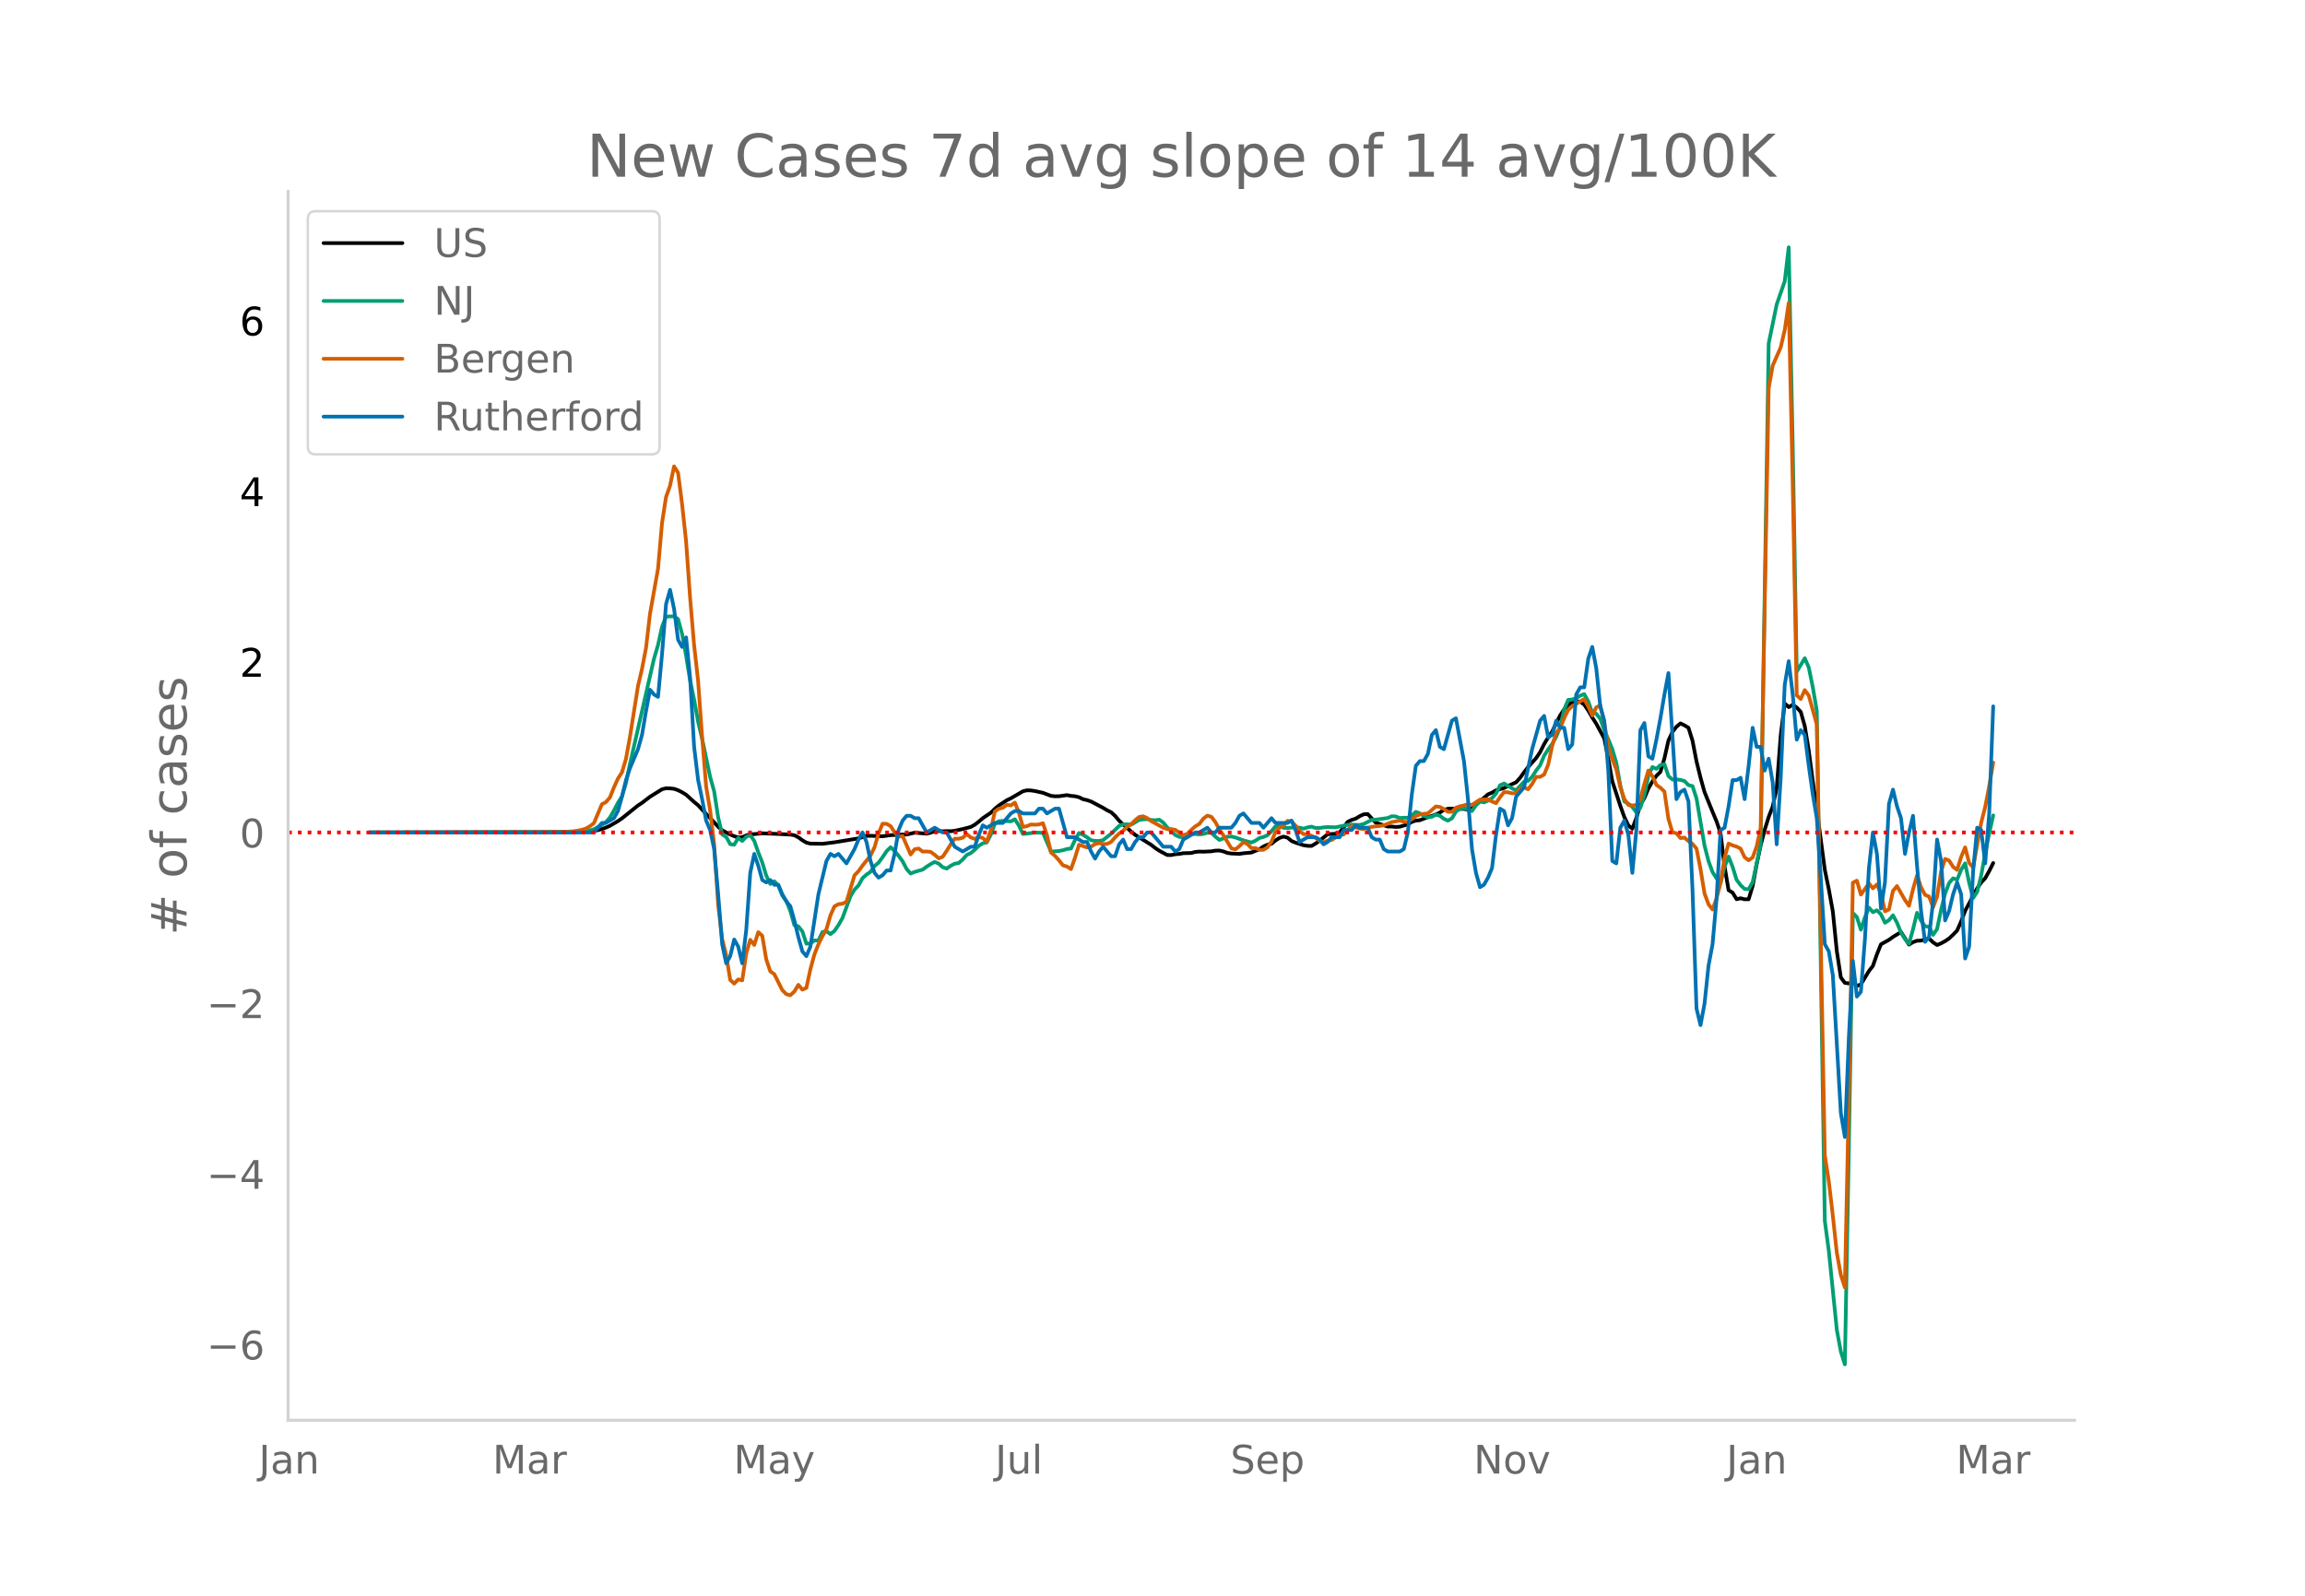 <svg height="864" viewBox="0 0 936 648" width="1248" xmlns="http://www.w3.org/2000/svg" xmlns:xlink="http://www.w3.org/1999/xlink"><defs><style>*{stroke-linecap:butt;stroke-linejoin:round}</style></defs><g id="figure_1"><path d="M0 648h936V0H0z" style="fill:#fff" id="patch_1"/><g id="axes_1"><path d="M117 576.72h725.4V77.76H117z" style="fill:none" id="patch_2"/><path clip-path="url(#pb156f263ae)" d="m149.973 338.045 81.414-.139 8.141-.325 1.629-.177 1.628-.31 1.628-.46 1.628-.578 1.629-.725 3.256-1.897 1.629-1.119 6.513-5.229 1.628-1.062 3.257-2.495 4.884-3.033 1.629-.4 1.628.044 1.628.176 1.629.566 1.628.823 1.628.998 3.257 2.955 1.628 1.327 3.256 3.54 3.257 3.374 1.628 1.848 1.629 1.415 3.256 1.7 1.628.705 1.629.48 1.628-.067 1.628-.726 1.629-.499 1.628-.044 3.256-.325 6.514.258 4.884.263 1.629.263 1.628.84 1.628 1.195 1.629.96 1.628.398 4.885.08 4.885-.612 9.77-1.597 3.256-.997 1.628-.05 4.885.207 3.256-.47 3.257-.125 1.628-.137 1.629.02 3.256-.757 4.885.398 1.628-.392 1.629-.647 1.628-.045 1.628.122 1.628-.086 1.629.053 1.628-.178 3.257-.703 3.256-.845 1.628-.907 1.629-1.256 1.628-1.411 3.257-2.189 1.628-1.585 1.628-1.367 3.257-2.144 1.628-.774 4.885-2.853 1.628-.393 1.628.053 1.629.243 3.256.719 3.257 1.24 1.628.172 1.628-.019 3.257-.46 1.628.319 1.629.144 1.628.405 1.628.803 1.628.365 1.629.554 4.884 2.57 1.629.996 1.628.8 1.628 1.481 1.629 1.942 1.628 1.543 1.628 1.375 1.628 1.546 1.629 1.292 6.513 4.07 1.628 1.277 1.628 1.088 3.257 1.763 1.628.01 1.629-.331 1.628-.128 1.628-.295 3.257-.08 1.628-.442 1.628-.136 1.629.047 3.256-.147 1.628-.28 1.629-.047 1.628.358 1.628.625 1.629.232 3.256.15 1.628-.258 3.257-.3 3.257-1.33 1.628-1.115 1.628-.721 1.628-.388 1.629-1.337 1.628-1.042 1.628-.524 1.628.421 1.629 1.361 1.628.672 3.257 1.04 1.628.26 1.628.026 1.628-.964 1.629-1.134 3.256-2.666 3.257-.166 1.628-.62 1.628-1.93 1.629-2.298 1.628-.79 1.628-.52 1.629-.993 1.628-.769 1.628-.088 3.257 3.501 4.885 1.574 1.628-.003 1.628.155 1.628-.094 3.257-.95 1.628-1.01 1.629-.526 1.628-.144 3.256-1.279 1.629-.453 1.628-.623 1.628-.758 1.629-1.091 1.628-.46 1.628-.074 3.257.156 1.628-.025 1.628.365 1.629-.5 1.628-1.691 3.256-2.68 1.629-1.393 1.628-.704 1.628-.936 3.257-.927 1.628-.857 3.257-1.461 1.628-1.812 1.628-2.301 1.628-2.102 3.257-3.626 1.628-2.404 1.629-3.274 1.628-2.73 1.628-2.368 3.257-6.596 1.628-2.411 1.628-1.833 1.629-1.11 1.628-.38 1.628.193 1.628 1.205 1.629 2.391 1.628 2.822 1.628 2.522 3.257 6.023 1.628 8.26 1.628 9.083 3.257 10.003 1.628 4.539 1.629 3.423 1.628 1.314 1.628-4.425 1.628-5.339 1.629-2.679 1.628-3.862 1.628-2.875 1.629-2.296 1.628-1.59 1.628-5.505 1.628-7.233 1.629-3.486 1.628-2.109 1.628-1.363 1.628.783 1.629.997 1.628 5.22 1.628 8.43 1.629 6.62 1.628 5.82 3.256 8.02 1.629 3.917 1.628 4.747 1.628 13.562 1.629 9.602 1.628 1.012 1.628 2.658 1.628-.375 1.629.416 1.628-.01 1.628-5.383 1.629-8.816 1.628-7.66 1.628-6.279 1.628-5.26 1.629-4.269 1.628-7.44 1.628-21.425 1.629-13.004 1.628 1.506 1.628-.956 1.628 1.144 1.629 1.747 1.628 5.756 1.628 9.973 1.629 12.442 1.628 11.505 3.256 24.431 1.629 7.957 1.628 8.987 1.628 16.175 1.629 10.613 1.628 2.205 1.628.236 1.628-.752 1.629 1.776 1.628-.644 3.257-5.411 1.628-2.108 1.628-4.695 1.628-4.059 3.257-1.808 1.628-1.193 3.257-1.977 3.256 5.08 1.629-.98 1.628-.581 1.628-.038 1.628-.528 1.629-.338 1.628 1.563 1.628 1.075 1.629-.672 1.628-.891 1.628-1.091 1.628-1.533 1.629-1.691 1.628-3.7 1.628-4.31 4.885-9.135 1.628-2.344 1.629-1.75 1.628-2.9 1.628-3.264h0" style="fill:none;stroke:#000;stroke-linecap:round;stroke-width:1.5" id="line2d_1"/><path clip-path="url(#pb156f263ae)" d="m149.973 338.04 81.414-.098 4.885-.227 1.628-.187 1.628-.32 1.629-.474 3.256-1.772 1.628-1.1 1.629-1.927 1.628-2.787 1.628-3.15 1.629-2.579 1.628-5.418 1.628-7.823 9.77-42.716 1.628-5.523 1.628-7.427 1.629-4.138 3.256-.113 1.629 1.152 1.628 6.005 1.628 8.844 1.628 10.066 1.629 7.745 1.628 9.031 1.628 6.939 3.257 15.472 1.628 5.834 1.628 10.564 1.629 6.92 1.628.998 1.628 2.964 1.628.229 1.629-2.771 1.628 1.228 1.628-1.674 1.629-.709 1.628 2.365 1.628 4.64 1.628 4.144 1.629 5.35 1.628 3.367 1.628-1.1 1.629 1.713 1.628 4.112 1.628 2.152 1.628 4.116 1.629 5.699 1.628.51 1.628 2.081 1.629 4.945 1.628-.058 1.628-1.254 1.628.046 1.629-3.434 1.628-.37 1.628 1.186 1.629-1.272 1.628-2.394 1.628-2.86 3.257-8.862 1.628-2.661 1.628-1.716 1.629-2.95 1.628-1.453 1.628-1.133 1.628-2.353 1.629-1.34 1.628-2.219 1.628-2.44 1.628-1.622 1.629 1.529 1.628 1.946 1.628 2.251 1.629 3.114 1.628 1.837 1.628-.643 3.257-.95 1.628-1.196 1.628-1.04 1.629-.883 1.628.689 1.628 1.463 1.628.551 1.629-1.138 1.628-.842 1.628-.273 1.629-1.447 1.628-1.837 1.628-.733 1.628-1.397 1.629-1.57 1.628-1.026 1.628-.354 1.629-3.185 1.628-4.385 1.628-1.043 1.628-.125 3.257.19 1.628-.851 1.629 2.56 1.628 3.394 1.628-.124 3.257-.456 3.256.14 3.257 7.61 3.256-.24 1.629-.332 1.628-.494 1.628-.169 1.629-3.493 1.628-2.815 1.628.749 1.628.995 1.629 1.18 1.628.27 1.628.035 1.628-.342 3.257-2.588 3.257-3.177 1.628-.633 1.628-.034 1.628.154 3.257-1.94 1.628-.218 1.629-.09 1.628.335 1.628.125 1.628-.229 1.629 1.169 1.628 1.968 3.257 3.09 1.628.75 1.628.157 3.257-1.276 1.628-.063 1.628.185 1.629-.184 1.628-.503 1.628.05 1.628 1.522 1.629 1.346 1.628-.601 1.628-.725 1.629-.061 1.628.394 3.256 1.166 3.257.894 1.628-.764 1.629-1.083 1.628-.42 1.628-.683 1.628-1.65 1.629-1.987 1.628-.19 1.628.776 1.628.09 3.257-.252 1.628.114 1.629.406 1.628-.52 1.628-.292 1.628.555 1.629-.018 1.628-.239 1.628-.125 3.257.091 4.885-.997 1.628-.08 3.257.138 1.628-.4 3.256-1.688 1.629-.072 4.885-.673 1.628-.724 1.628.085 1.628.665 1.629-.153 1.628.068 1.628-.94 1.629-1.499 1.628.613 1.628.98 1.628.655 1.629-.24 1.628-.913 1.628.492 1.629 1.242 1.628.744 1.628-.933 1.628-2.721 1.629-1.19 1.628-.233 1.628.404 1.629.762 1.628-2.325 1.628-1.566 1.628.408 1.629-.729 1.628-1.015 1.628-1.841 1.628-3.386 1.629-.737 3.256 2.005 1.629.784 3.256-3.507 1.628-.34 1.629-1.62 1.628-2.549 1.628-2.153 1.629-3.902 1.628-2.54 1.628-2.237 1.628-2.88 1.629-3.985 1.628-7.182 1.628-3.822 1.629-.16 1.628-.574 1.628-.983 1.628-.641 1.629 2.944 1.628 4.703 1.628.335 1.629 2.054 1.628 4.62 1.628 3.694 1.628 3.993 1.629 5.544 1.628 9.3 1.628 6.38 1.629.936 1.628 1.32 1.628 2.22 1.628-1.93 1.629-5.065 1.628-7.897 1.628-3.527 1.629.733 1.628-1.545 1.628-.38 1.628 4.869 1.629 1.391 1.628-.072 1.628.241 1.628.428 1.629 1.686 1.628.38 1.628 4.99 3.257 19.177 1.628 6.31 1.628 4.445 1.629 2.557 1.628 1.852 1.628-6.567 1.629-4.118 1.628 4.154 1.628 5.257 1.628 2.185 1.629 1.523 1.628.143 1.628-2.89 3.257-15.22 3.256-203.525 3.257-15.837 3.257-9.43 1.628-13.781 1.628 80.61 1.628 91.681 3.257-5.42 1.628 3.734 1.629 8.004 1.628 9.523 3.256 207.19 1.629 12.22 3.256 32.07 1.629 8.83 1.628 5.158 1.628-87.99 1.628-95.289 1.629 1.648 1.628 5.116 1.628-5.03 1.629-3.941 1.628 1.863 1.628-.76 1.628 1.614 1.629 3.437 1.628-1.049 1.628-1.978 1.628 2.997 1.629 3.991 1.628 2.66 1.628 1.923 1.629-5.904 1.628-6.682 1.628 3.21 1.628 2.311 1.629.118 1.628 3.32 1.628-2.377 1.629-7.803 1.628-6.598 1.628-4.278 1.628-1.905 1.629.59 1.628-4.045 1.628-2.61 1.629 7.867 1.628 6.206 1.628-2.49 1.628-6.626 1.629-9.023 1.628-8.115 1.628-7.305h0" style="fill:none;stroke:#009e73;stroke-linecap:round;stroke-width:1.5" id="line2d_2"/><path clip-path="url(#pb156f263ae)" d="m149.973 338.04 71.644-.095 6.513-.133 4.885-.247 3.257-.588 1.628-.53 1.628-.93 1.629-1.233 3.256-7.7 1.628-.872 1.629-1.878 1.628-4.077 1.628-3.585 1.629-2.522 1.628-5.462 1.628-8.97 3.257-20.578 1.628-6.998 1.628-8.478 1.629-13.958 3.256-18.226 1.628-18.624 1.629-10.564 1.628-4.57 1.628-7.852 1.629 2.617 1.628 12.745 1.628 15.077 1.628 22.93 1.629 19.23 1.628 14.585 1.628 22.758 1.628 20.065 1.629 9.71 1.628 13.75 1.628 24.542 1.629 13.977 1.628 6.449 1.628 10.07 1.628 1.536 1.629-1.706 1.628.379 1.628-10.943 1.629-5.52 1.628 2.087 1.628-5.177 1.628 1.46 1.629 9.615 1.628 4.818 1.628 1.137 3.257 6.506 1.628 1.63 1.628.437 1.629-1.517 1.628-2.712 1.628 1.972 1.629-.74 1.628-7.548 1.628-6.03 1.628-4.116 1.629-3.3 1.628-2.826 1.628-5.614 1.629-3.66 1.628-.892 1.628-.19 1.628-.777 3.257-10.753 1.628-1.67 1.629-2.275 3.256-4.078 1.628-3.394 1.629-5.576 1.628-3.964 1.628.057 1.628.91 1.629 2.485 1.628 1.84 1.628-.285 3.257 7.491 1.628-2.124 1.628-.284 1.629 1.232 1.628-.038 1.628.152 1.629 1.195 1.628 1.441 1.628-.645 1.628-2.427 1.629-2.636 1.628-2.276 1.628.019 1.629-.417 1.628-1.442 1.628 1.328 1.628.607 1.629-.816 1.628.455 1.628 1.423 1.629-4.59 1.628-7.624 1.628-1.119 1.628-.398 1.629-1.176 1.628.228 1.628-1.12 1.629 4.06 1.628 5.84 1.628-.36 1.628-.664 1.629.095 1.628-.114 1.628-.512 1.629 4.855 1.628 7.018 1.628 1.384 1.628 1.82 1.629 2.05 1.628.473 1.628 1.043 1.629-4.646 1.628-5.273 3.256 1.138 1.629-.341 1.628-1.024 1.628-.398 1.628.379 1.629-.057 1.628-.797 1.628-1.877 1.629-1.555 1.628-1.1 1.628-1.67 1.628-1.023 1.629-1.612 1.628-1.328 1.628-.285 1.629.778 1.628 1.195 4.885 2.693 1.628.569 1.628-.019 1.629.322 3.256 2.2 1.628-.569 1.629-1.63 1.628-1.423 1.628-.986 1.629-2.143 1.628-1.233 1.628.474 1.628 2.124 1.629 2.997 1.628 2.37 3.257 5.33 1.628.398 1.628-1.29 1.628-1.63 1.629.777 1.628 1.65 1.628-.038 1.629.74 1.628-.02 1.628-1.024 1.628-2.294 1.629-3.926 1.628-1.707 1.628-.872 1.628-1.935 1.629.247 1.628 1.706 1.628 2.106 1.629 1.346 1.628.02 1.628.644 1.628.853 1.629 1.176 1.628.588 1.628-.664 1.629-.246 3.256-2.03 1.628-.208 1.629-1.935 1.628-1.479 3.257 1.005 1.628.171 3.256-.872 3.257-.36 1.628-.266 3.257-1.309 3.256-.607 1.629.455 1.628.19 3.257-2.465 1.628-.645 1.628-.285 1.628-.151 3.257-2.845 1.628.227 1.629.854 1.628 1.1 1.628-.02 1.628-1.63 1.629-.588 1.628-.342 1.628-.512 1.629.323 3.256-2.181 3.257-.114 1.628.891 1.628.664 1.628-2.446 1.629-2.03 1.628.076 1.628.398 1.629-.018 1.628-1.821 1.628-.607 1.628.815 1.629-2.143 1.628-2.882 1.628-.02 1.629-.948 1.628-3.944 1.628-7.606 1.628-5.5 1.629-1.687 1.628-4.21 1.628-3.244 1.629-1.555 4.884-2.902 1.629 3.035 1.628 3.66 1.628-3.319 1.629-.796 1.628 7.055 1.628 9.862 1.628 4.95 1.629 4.134 1.628 7.245 1.628 4.78 1.629 2.389 1.628.208 1.628-.17 1.628-2.428 1.629-6.145 1.628-5.443 1.628 2.295 1.629 3.566 1.628 1.119 1.628 1.574 1.628 11.113 1.629 5.425 1.628.398 1.628 1.953 1.628-.19 1.629 1.442 1.628 1.119 1.628 1.896 1.629 8.307 1.628 9.9 1.628 4.438 1.628 2.086 1.629-4.532 1.628-6.202 1.628-10.298 1.629-5.747 1.628.74 1.628.493 1.628.853 1.629 3.49 1.628 1.214 1.628-1.1 1.629-4.514 1.628-7.358 3.256-178.692 1.629-9.199 3.256-7.396 1.629-7.017 1.628-11.02 1.628 73.681 1.628 85.648 1.629 1.48 1.628-3.623 1.628 2.238 3.257 11.72 3.256 174.937 1.629 10.602 1.628 13.958 1.628 15.097 1.629 8.933 1.628 5.082 1.628-77.568 1.628-86.786 1.629-.815 1.628 5.651 3.257-4.532 1.628 1.991 1.628-1.593 1.628 3.622 1.629 7.302 1.628-.74 1.628-7.529 1.628-1.991 3.257 5.69 1.628 2.332 1.629-6.695 1.628-5.632 1.628 4.798 1.628 3.091 1.629.664 1.628 4.362 1.628-4.305 1.629-10.26 1.628-5.064 1.628.664 1.628 2.56 1.629 1.233 1.628-5.235 1.628-3.926 1.629 6.316 1.628 1.859 3.256-18.15 1.629-6.43 1.628-8.401 1.628-9.616h0" style="fill:none;stroke:#d55e00;stroke-linecap:round;stroke-width:1.5" id="line2d_3"/><path clip-path="url(#pb156f263ae)" d="M149.973 338.04h91.184l3.256-3.864h1.628l3.257-1.932 1.628-2.898 1.629-5.796 1.628-6.761 1.628-4.83 3.257-7.727 1.628-5.796 1.628-9.66 1.629-8.693 1.628 1.932 1.628.966 1.628-17.387 1.629-20.285 1.628-5.795 1.628 7.727 1.629 12.557 1.628 2.898 1.628-3.864 1.628 16.421 1.629 28.013 1.628 13.523 1.628 7.727 1.628 8.694 1.629 3.863 1.628 7.728 1.628 18.353 1.629 20.285 1.628 7.727 1.628-2.898 1.628-6.761 1.629 2.897 1.628 6.762 1.628-13.523 1.629-23.183 1.628-7.727 1.628 4.83 1.628 5.795 1.629.966 1.628-.966 1.628 1.932h1.629l1.628 3.864 1.628 2.898 1.628 1.932 1.629 5.795 1.628 6.762 1.628 5.795 1.629 1.932 1.628-3.864 3.256-21.25 3.257-13.523 1.628-2.898 1.629.966 1.628-.966 3.256 3.864 3.257-5.796 1.628-3.864 1.629-2.898 1.628 3.864 1.628 7.728 1.628 4.83 1.629 1.931 1.628-.966 1.628-1.932h1.628l1.629-6.761 1.628-9.66 1.628-3.863 1.629-1.932h1.628l1.628.966h1.628l3.257 5.795 3.257-1.931 3.256 1.931h1.628l3.257 5.796 3.257 1.932 3.256-1.932h1.628l1.629-4.83 1.628-3.863 1.628.966 3.257-1.932h3.256l3.257-3.864 1.628-.966h1.629l1.628.966h4.885l1.628-1.932h1.628l1.629 1.932 3.256-1.932h1.628l3.257 11.591h3.257l3.256 1.932h1.628l1.629 3.864 1.628 2.898 1.628-2.898 1.628-1.932 3.257 3.864h1.628l1.629-4.83 1.628-1.932 1.628 3.864h1.628l1.629-2.898 1.628-1.932h1.628l1.629-1.932h1.628l4.885 5.796h3.256l1.629 1.932 1.628-.966 1.628-3.864 4.885-2.898h1.628l3.257-1.931 1.628 1.931h1.628l1.629-1.931h4.885l1.628-1.932 1.628-2.898 1.628-.966 3.257 3.864h3.257l1.628 1.932 3.256-3.864 1.629 1.932h4.884l1.629-.966 1.628 3.863 1.628 4.83 3.257-1.932h3.256l1.629.966 1.628 1.932 1.628-.966 1.629-1.932h3.256l1.628-2.898h3.257l1.628-1.931 1.629.966h3.256l1.628 3.863 1.629.966h1.628l1.628 3.864 1.629.966h4.884l1.629-.966 1.628-6.762 1.628-15.455 1.629-11.59 1.628-1.933h1.628l1.628-2.898 1.629-7.727 1.628-1.932 1.628 6.762 1.629.966 3.256-11.592 1.628-.966 3.257 17.387 1.628 15.455 1.629 20.285 1.628 9.66 1.628 5.795 1.628-.966 1.629-2.898 1.628-3.863 1.628-13.524 1.628-10.625 1.629.966 1.628 5.796 1.628-2.898 1.629-8.694 3.256-3.863 3.257-15.455 3.256-11.592 1.629-1.932 1.628 8.694 1.628-.966 1.628-5.796 1.629 2.898h1.628l1.628 8.694 1.629-1.932 1.628-20.285 1.628-2.898h1.628l1.629-11.591 1.628-4.83 1.628 8.694 1.629 15.455 1.628 5.795 1.628 20.285 1.628 36.706 1.629.966 1.628-14.49 1.628-2.897 1.629 5.795 1.628 15.455 1.628-17.387 1.628-40.569 1.629-2.898 1.628 13.523 1.628.966 1.629-7.727 1.628-8.694 1.628-9.659 1.628-8.693 3.257 51.194 1.628-2.898 1.628-.965 1.629 4.83 1.628 35.739 1.628 48.297 1.629 6.761 1.628-8.693 1.628-15.455 1.628-8.693 1.629-18.353 1.628-28.013 1.628-.965 1.629-8.694 1.628-10.625h1.628l1.628-.966 1.629 8.693 1.628-13.523 1.628-15.455 1.629 7.728h1.628l1.628 9.659 1.628-4.83 1.629 9.66 1.628 25.114 1.628-27.046 1.629-37.672 1.628-9.66 1.628 13.524 1.628 18.353 1.629-3.864 1.628 1.932 1.628 12.557 1.629 11.591 1.628 9.66 1.628 24.148 1.628 27.047 1.629 2.897 1.628 9.66 3.257 56.024 1.628 9.66 1.628-40.57 1.628-30.91 1.629 14.49 1.628-1.933 1.628-21.25 1.629-28.978 1.628-14.49 1.628 8.694 1.628 22.216 1.629-10.625 1.628-31.876 1.628-5.795 1.628 6.761 1.629 4.83 1.628 14.489 1.628-8.694 1.629-6.761 1.628 20.285 1.628 18.352 1.628 12.558 1.629-1.932 1.628-14.49 1.628-25.114 1.629 8.694 1.628 24.148 1.628-3.864 1.628-6.761 1.629-4.83 1.628 4.83 1.628 26.08 1.629-4.83 1.628-30.91 1.628-17.386 1.628.965 1.629 13.524 1.628-20.285 1.628-43.467h0" style="fill:none;stroke:#0072b2;stroke-linecap:round;stroke-width:1.5" id="line2d_4"/><path clip-path="url(#pb156f263ae)" d="M117 338.04h725.4" style="fill:none;stroke:red;stroke-dasharray:1.5,2.475;stroke-dashoffset:0;stroke-width:1.5" id="line2d_5"/><path d="M117 576.72V77.76" style="fill:none;stroke:#d3d3d3;stroke-linecap:square;stroke-linejoin:miter;stroke-width:1.25" id="patch_3"/><path d="M117 576.72h725.4" style="fill:none;stroke:#d3d3d3;stroke-linecap:square;stroke-linejoin:miter;stroke-width:1.25" id="patch_4"/><g id="matplotlib.axis_1"><g id="xtick_1"><g style="fill:#696969" transform="matrix(.16 0 0 -.16 105.075 598.378)" id="text_1"><defs><path d="M9.813 72.906h9.859V5.078q0-13.187-5-19.14-5-5.954-16.094-5.954h-3.75v8.297h3.078q6.531 0 9.219 3.672Q9.813-4.39 9.813 5.078z" id="DejaVuSans-74"/><path d="M34.281 27.484q-10.89 0-15.093-2.484-4.204-2.484-4.204-8.5 0-4.781 3.157-7.594 3.156-2.797 8.562-2.797 7.485 0 12 5.297 4.516 5.297 4.516 14.078v2zm17.922 3.72V0H43.22v8.297Q40.14 3.328 35.547.953q-4.594-2.375-11.234-2.375-8.391 0-13.36 4.719Q6 8.016 6 15.922q0 9.219 6.172 13.906 6.187 4.688 18.437 4.688h12.61v.89q0 6.203-4.078 9.594-4.078 3.39-11.453 3.39-4.688 0-9.141-1.124-4.438-1.125-8.531-3.375v8.312q4.921 1.906 9.562 2.844 4.64.953 9.031.953 11.875 0 17.735-6.156 5.86-6.14 5.86-18.64z" id="DejaVuSans-97"/><path d="M54.89 33.016V0h-8.984v32.719q0 7.765-3.031 11.61-3.031 3.858-9.078 3.858-7.281 0-11.484-4.64-4.204-4.625-4.204-12.64V0H9.08v54.688h9.03v-8.5q3.235 4.937 7.594 7.374Q30.078 56 35.797 56q9.422 0 14.25-5.828 4.844-5.828 4.844-17.156z" id="DejaVuSans-110"/></defs><use xlink:href="#DejaVuSans-74"/><use x="29.492" xlink:href="#DejaVuSans-97"/><use x="90.771" xlink:href="#DejaVuSans-110"/></g></g><g id="xtick_2"><g style="fill:#696969" transform="matrix(.16 0 0 -.16 200.01 598.378)" id="text_2"><defs><path d="M9.813 72.906h14.703l18.593-49.61 18.703 49.61h14.704V0H66.89v64.016l-18.797-50h-9.907l-18.796 50V0H9.813z" id="DejaVuSans-77"/><path d="M41.11 46.297q-1.516.875-3.297 1.281Q36.03 48 33.89 48q-7.625 0-11.703-4.953-4.079-4.953-4.079-14.234V0H9.08v54.688h9.03v-8.5q2.844 4.984 7.375 7.39Q30.031 56 36.531 56q.922 0 2.047-.125 1.125-.11 2.484-.36z" id="DejaVuSans-114"/></defs><use xlink:href="#DejaVuSans-77"/><use x="86.279" xlink:href="#DejaVuSans-97"/><use x="147.559" xlink:href="#DejaVuSans-114"/></g></g><g id="xtick_3"><g style="fill:#696969" transform="matrix(.16 0 0 -.16 297.89 598.378)" id="text_3"><defs><path d="M32.172-5.078q-3.797-9.766-7.422-12.735-3.61-2.984-9.656-2.984H7.906v7.516h5.282q3.703 0 5.75 1.765Q21-9.766 23.483-3.219l1.61 4.094-22.11 53.813H12.5l17.094-42.766 17.093 42.766h9.516z" id="DejaVuSans-121"/></defs><use xlink:href="#DejaVuSans-77"/><use x="86.279" xlink:href="#DejaVuSans-97"/><use x="147.559" xlink:href="#DejaVuSans-121"/></g></g><g id="xtick_4"><g style="fill:#696969" transform="matrix(.16 0 0 -.16 404.102 598.378)" id="text_4"><defs><path d="M8.5 21.578v33.11h8.984V21.922q0-7.766 3.016-11.656 3.031-3.875 9.094-3.875 7.265 0 11.484 4.64 4.234 4.64 4.234 12.656v31h8.985V0h-8.984v8.406Q42.047 3.422 37.718 1q-4.313-2.422-10.032-2.422-9.421 0-14.312 5.86Q8.5 10.296 8.5 21.578zM31.11 56z" id="DejaVuSans-117"/><path d="M9.422 75.984h8.984V0H9.422z" id="DejaVuSans-108"/></defs><use xlink:href="#DejaVuSans-74"/><use x="29.492" xlink:href="#DejaVuSans-117"/><use x="92.871" xlink:href="#DejaVuSans-108"/></g></g><g id="xtick_5"><g style="fill:#696969" transform="matrix(.16 0 0 -.16 499.628 598.378)" id="text_5"><defs><path d="M53.516 70.516V60.89q-5.61 2.687-10.594 4-4.984 1.328-9.625 1.328-8.047 0-12.422-3.125t-4.375-8.89q0-4.845 2.906-7.313 2.907-2.453 11.016-3.97l5.953-1.218q11.031-2.11 16.281-7.406 5.25-5.297 5.25-14.172 0-10.61-7.11-16.078-7.093-5.469-20.812-5.469-5.172 0-11.015 1.172Q13.14.922 6.89 3.219v10.156q6-3.36 11.765-5.078 5.766-1.703 11.328-1.703 8.438 0 13.032 3.312 4.593 3.328 4.593 9.485 0 5.359-3.297 8.39-3.296 3.032-10.812 4.547L27.484 33.5q-11.03 2.188-15.968 6.875-4.922 4.688-4.922 13.047 0 9.672 6.812 15.234 6.813 5.563 18.766 5.563 5.14 0 10.453-.938 5.328-.922 10.89-2.765z" id="DejaVuSans-83"/><path d="M56.203 29.594v-4.39H14.891q.593-9.282 5.593-14.142 5-4.859 13.938-4.859 5.172 0 10.031 1.266 4.86 1.265 9.656 3.812v-8.5Q49.266.734 44.187-.344 39.11-1.422 33.892-1.422q-13.094 0-20.735 7.61-7.64 7.625-7.64 20.625 0 13.421 7.25 21.296Q20.016 56 32.328 56q11.031 0 17.453-7.11 6.422-7.093 6.422-19.296zm-8.984 2.64q-.094 7.36-4.125 11.75-4.032 4.407-10.672 4.407-7.516 0-12.031-4.25-4.516-4.25-5.203-11.97z" id="DejaVuSans-101"/><path d="M18.11 8.203v-29H9.077v75.484h9.031v-8.296q2.844 4.875 7.157 7.234Q29.594 56 35.594 56q9.968 0 16.187-7.906 6.235-7.907 6.235-20.797T51.78 6.484q-6.218-7.906-16.187-7.906-6 0-10.328 2.375-4.313 2.375-7.157 7.25zm30.578 19.094q0 9.906-4.079 15.547-4.078 5.64-11.203 5.64-7.14 0-11.218-5.64-4.079-5.64-4.079-15.547 0-9.906 4.078-15.547 4.079-5.64 11.22-5.64 7.124 0 11.202 5.64t4.078 15.547z" id="DejaVuSans-112"/></defs><use xlink:href="#DejaVuSans-83"/><use x="63.477" xlink:href="#DejaVuSans-101"/><use x="125" xlink:href="#DejaVuSans-112"/></g></g><g id="xtick_6"><g style="fill:#696969" transform="matrix(.16 0 0 -.16 598.418 598.378)" id="text_6"><defs><path d="M9.813 72.906h13.28l32.329-60.984v60.984h9.562V0h-13.28L19.39 60.984V0H9.813z" id="DejaVuSans-78"/><path d="M30.61 48.39q-7.22 0-11.422-5.64-4.204-5.64-4.204-15.453 0-9.813 4.172-15.453 4.188-5.64 11.453-5.64 7.188 0 11.375 5.655 4.203 5.672 4.203 15.438 0 9.719-4.203 15.406-4.187 5.688-11.375 5.688zm0 7.61q11.718 0 18.406-7.625 6.703-7.61 6.703-21.078 0-13.422-6.703-21.078-6.688-7.64-18.407-7.64-11.765 0-18.437 7.64-6.656 7.656-6.656 21.078 0 13.469 6.656 21.078Q18.844 56 30.609 56z" id="DejaVuSans-111"/><path d="M2.984 54.688H12.5L29.594 8.797l17.093 45.89h9.516L35.687 0H23.485z" id="DejaVuSans-118"/></defs><use xlink:href="#DejaVuSans-78"/><use x="74.805" xlink:href="#DejaVuSans-111"/><use x="135.986" xlink:href="#DejaVuSans-118"/></g></g><g id="xtick_7"><g style="fill:#696969" transform="matrix(.16 0 0 -.16 701.026 598.378)" id="text_7"><use xlink:href="#DejaVuSans-74"/><use x="29.492" xlink:href="#DejaVuSans-97"/><use x="90.771" xlink:href="#DejaVuSans-110"/></g></g><g id="xtick_8"><g style="fill:#696969" transform="matrix(.16 0 0 -.16 794.334 598.378)" id="text_8"><use xlink:href="#DejaVuSans-77"/><use x="86.279" xlink:href="#DejaVuSans-97"/><use x="147.559" xlink:href="#DejaVuSans-114"/></g></g></g><g id="matplotlib.axis_2"><g id="ytick_1"><g style="fill:#696969" transform="matrix(.16 0 0 -.16 83.912 552.03)" id="text_9"><defs><path d="M10.594 35.5h62.593v-8.297H10.594z" id="DejaVuSans-8722"/><path d="M33.016 40.375q-6.641 0-10.532-4.547-3.875-4.531-3.875-12.437 0-7.86 3.875-12.438 3.891-4.562 10.532-4.562 6.64 0 10.515 4.562 3.875 4.578 3.875 12.438 0 7.906-3.875 12.437-3.875 4.547-10.515 4.547zm19.578 30.922v-8.984q-3.719 1.75-7.5 2.671-3.782.938-7.5.938-9.766 0-14.922-6.594-5.14-6.594-5.875-19.922 2.875 4.25 7.219 6.516 4.359 2.266 9.578 2.266 10.984 0 17.36-6.672 6.374-6.657 6.374-18.125 0-11.235-6.64-18.032-6.641-6.78-17.672-6.78-12.657 0-19.344 9.687-6.688 9.703-6.688 28.109 0 17.281 8.204 27.563 8.203 10.28 22.015 10.28 3.719 0 7.5-.734t7.89-2.187z" id="DejaVuSans-54"/></defs><use xlink:href="#DejaVuSans-8722"/><use x="83.789" xlink:href="#DejaVuSans-54"/></g></g><g id="ytick_2"><g style="fill:#696969" transform="matrix(.16 0 0 -.16 83.912 482.726)" id="text_10"><defs><path d="M37.797 64.313 12.89 25.39h24.906zm-2.594 8.593H47.61V25.391h10.407v-8.203H47.609V0h-9.812v17.188H4.89v9.515z" id="DejaVuSans-52"/></defs><use xlink:href="#DejaVuSans-8722"/><use x="83.789" xlink:href="#DejaVuSans-52"/></g></g><g id="ytick_3"><g style="fill:#696969" transform="matrix(.16 0 0 -.16 83.912 413.422)" id="text_11"><defs><path d="M19.188 8.297h34.421V0H7.33v8.297q5.609 5.812 15.296 15.594 9.703 9.797 12.188 12.64 4.734 5.313 6.609 9 1.89 3.688 1.89 7.25 0 5.813-4.078 9.469-4.078 3.672-10.625 3.672-4.64 0-9.797-1.61-5.14-1.609-11-4.89v9.969Q13.767 71.78 18.938 73q5.188 1.219 9.485 1.219 11.328 0 18.062-5.672 6.735-5.656 6.735-15.125 0-4.5-1.688-8.531-1.672-4.016-6.125-9.485-1.218-1.422-7.765-8.187-6.532-6.766-18.453-18.922z" id="DejaVuSans-50"/></defs><use xlink:href="#DejaVuSans-8722"/><use x="83.789" xlink:href="#DejaVuSans-50"/></g></g><g id="ytick_4"><g style="fill:#696969" transform="matrix(.16 0 0 -.16 97.32 344.118)" id="text_12"><defs><path d="M31.781 66.406q-7.61 0-11.453-7.5Q16.5 51.422 16.5 36.375q0-14.984 3.828-22.484 3.844-7.5 11.453-7.5 7.672 0 11.5 7.5 3.844 7.5 3.844 22.484 0 15.047-3.844 22.531-3.828 7.5-11.5 7.5zm0 7.813q12.266 0 18.735-9.703 6.468-9.688 6.468-28.141 0-18.406-6.468-28.11-6.47-9.687-18.735-9.687-12.25 0-18.718 9.688-6.47 9.703-6.47 28.109 0 18.453 6.47 28.14Q19.53 74.22 31.78 74.22z" id="DejaVuSans-48"/></defs><use xlink:href="#DejaVuSans-48"/></g></g><g id="ytick_5"><use xlink:href="#DejaVuSans-50" transform="matrix(.16 0 0 -.16 97.32 274.814)" id="text_13"/></g><g id="ytick_6"><use xlink:href="#DejaVuSans-52" transform="matrix(.16 0 0 -.16 97.32 205.51)" id="text_14"/></g><g id="ytick_7"><use xlink:href="#DejaVuSans-54" transform="matrix(.16 0 0 -.16 97.32 136.206)" id="text_15"/></g><g style="fill:#696969" transform="matrix(0 -.2 -.2 0 75.753 379.813)" id="text_16"><defs><path d="M51.125 44H36.922l-4.11-16.313h14.313zm-7.328 27.781-5.078-20.265h14.265L58.11 71.78h7.813L60.89 51.516h15.234V44h-17.14l-4-16.313h15.53V20.22H53.079L48 0h-7.813l5.032 20.219H30.906L25.875 0h-7.86l5.079 20.219H7.719v7.468h17.187L29 44H13.281v7.516h17.625l4.985 20.265z" id="DejaVuSans-35"/><path d="M37.11 75.984V68.5h-8.594q-4.828 0-6.72-1.953-1.874-1.953-1.874-7.031v-4.828h14.797v-6.985H19.922V0H10.89v47.703H2.297v6.984h8.594V58.5q0 9.125 4.25 13.297 4.25 4.187 13.468 4.187z" id="DejaVuSans-102"/><path d="M48.781 52.594v-8.407q-3.812 2.11-7.64 3.157-3.828 1.047-7.735 1.047-8.75 0-13.593-5.547-4.829-5.532-4.829-15.547 0-10.016 4.829-15.563 4.843-5.53 13.593-5.53 3.907 0 7.735 1.046 3.828 1.047 7.64 3.156V2.094Q45.016.344 40.984-.531q-4.015-.89-8.562-.89-12.36 0-19.64 7.765-7.266 7.765-7.266 20.953 0 13.375 7.343 21.031Q20.22 56 33.016 56q4.14 0 8.093-.86 3.953-.843 7.672-2.546z" id="DejaVuSans-99"/><path d="M44.281 53.078v-8.5q-3.797 1.953-7.906 2.922-4.094.984-8.5.984-6.688 0-10.031-2.047-3.344-2.046-3.344-6.156 0-3.125 2.39-4.906 2.391-1.781 9.626-3.39l3.078-.688q9.562-2.047 13.593-5.781 4.032-3.735 4.032-10.422 0-7.625-6.032-12.078-6.03-4.438-16.578-4.438-4.39 0-9.156.86Q10.688.296 5.422 2v9.281q4.984-2.594 9.812-3.89 4.829-1.282 9.579-1.282 6.343 0 9.75 2.172 3.421 2.172 3.421 6.125 0 3.656-2.468 5.61-2.453 1.953-10.813 3.765l-3.125.735q-8.344 1.75-12.062 5.39-3.704 3.64-3.704 9.985 0 7.718 5.47 11.906Q16.75 56 26.811 56q4.97 0 9.36-.734 4.406-.72 8.11-2.188z" id="DejaVuSans-115"/></defs><use xlink:href="#DejaVuSans-35"/><use x="83.789" xlink:href="#DejaVuSans-32"/><use x="115.576" xlink:href="#DejaVuSans-111"/><use x="176.758" xlink:href="#DejaVuSans-102"/><use x="211.963" xlink:href="#DejaVuSans-32"/><use x="243.75" xlink:href="#DejaVuSans-99"/><use x="298.73" xlink:href="#DejaVuSans-97"/><use x="360.01" xlink:href="#DejaVuSans-115"/><use x="412.109" xlink:href="#DejaVuSans-101"/><use x="473.633" xlink:href="#DejaVuSans-115"/></g></g><g style="fill:#696969" transform="matrix(.24 0 0 -.24 238.224 71.76)" id="text_17"><defs><path d="M4.203 54.688h8.985l11.234-42.672 11.172 42.672h10.593l11.235-42.672 11.187 42.672h8.985L63.28 0H52.688L40.922 44.828 29.109 0H18.5z" id="DejaVuSans-119"/><path d="M64.406 67.281v-10.39q-4.984 4.64-10.625 6.922-5.64 2.296-11.984 2.296-12.5 0-19.14-7.64-6.641-7.64-6.641-22.094 0-14.406 6.64-22.047 6.64-7.64 19.14-7.64 6.345 0 11.985 2.296 5.64 2.297 10.625 6.938V5.609Q59.234 2.094 53.437.33q-5.78-1.75-12.218-1.75-16.563 0-26.094 10.124-9.516 10.14-9.516 27.672 0 17.578 9.516 27.703 9.531 10.14 26.094 10.14 6.531 0 12.312-1.734 5.797-1.734 10.875-5.203z" id="DejaVuSans-67"/><path d="M8.203 72.906h46.875v-4.203L28.61 0H18.312L43.22 64.594H8.203z" id="DejaVuSans-55"/><path d="M45.406 46.39v29.594h8.985V0h-8.985v8.203Q42.578 3.328 38.25.953q-4.313-2.375-10.375-2.375-9.906 0-16.14 7.906-6.22 7.922-6.22 20.813 0 12.89 6.22 20.797Q17.968 56 27.874 56q6.063 0 10.375-2.375 4.328-2.36 7.156-7.234zm-30.61-19.093q0-9.906 4.079-15.547 4.078-5.64 11.203-5.64 7.125 0 11.219 5.64 4.11 5.64 4.11 15.547 0 9.906-4.11 15.547-4.094 5.64-11.219 5.64-7.125 0-11.203-5.64-4.078-5.64-4.078-15.547z" id="DejaVuSans-100"/><path d="M45.406 27.984q0 9.766-4.031 15.125-4.016 5.375-11.297 5.375-7.219 0-11.25-5.375-4.031-5.359-4.031-15.125 0-9.718 4.031-15.093t11.25-5.375q7.281 0 11.297 5.375 4.031 5.375 4.031 15.093zm8.985-21.203q0-13.953-6.203-20.765Q42-20.797 29.203-20.797q-4.734 0-8.937.703-4.203.703-8.157 2.172v8.735q3.954-2.141 7.813-3.157 3.86-1.031 7.86-1.031 8.843 0 13.234 4.61 4.39 4.609 4.39 13.937v4.453q-2.781-4.844-7.125-7.234Q33.938 0 27.875 0 17.828 0 11.672 7.656q-6.156 7.672-6.156 20.328 0 12.688 6.156 20.344Q17.828 56 27.875 56q6.063 0 10.406-2.39 4.344-2.391 7.125-7.22v8.297h8.985z" id="DejaVuSans-103"/><path d="M12.406 8.297h16.11v55.625l-17.532-3.516v8.985l17.438 3.515h9.86V8.296H54.39V0H12.406z" id="DejaVuSans-49"/><path d="M25.39 72.906h8.297L8.297-9.28H0z" id="DejaVuSans-47"/><path d="M9.813 72.906h9.859V42.094L52.39 72.906h12.703L28.906 38.922 67.672 0H54.688L19.672 35.11V0h-9.86z" id="DejaVuSans-75"/></defs><use xlink:href="#DejaVuSans-78"/><use x="74.805" xlink:href="#DejaVuSans-101"/><use x="136.328" xlink:href="#DejaVuSans-119"/><use x="218.115" xlink:href="#DejaVuSans-32"/><use x="249.902" xlink:href="#DejaVuSans-67"/><use x="319.727" xlink:href="#DejaVuSans-97"/><use x="381.006" xlink:href="#DejaVuSans-115"/><use x="433.105" xlink:href="#DejaVuSans-101"/><use x="494.629" xlink:href="#DejaVuSans-115"/><use x="546.729" xlink:href="#DejaVuSans-32"/><use x="578.516" xlink:href="#DejaVuSans-55"/><use x="642.139" xlink:href="#DejaVuSans-100"/><use x="705.615" xlink:href="#DejaVuSans-32"/><use x="737.402" xlink:href="#DejaVuSans-97"/><use x="798.682" xlink:href="#DejaVuSans-118"/><use x="857.861" xlink:href="#DejaVuSans-103"/><use x="921.338" xlink:href="#DejaVuSans-32"/><use x="953.125" xlink:href="#DejaVuSans-115"/><use x="1005.225" xlink:href="#DejaVuSans-108"/><use x="1033.008" xlink:href="#DejaVuSans-111"/><use x="1094.189" xlink:href="#DejaVuSans-112"/><use x="1157.666" xlink:href="#DejaVuSans-101"/><use x="1219.189" xlink:href="#DejaVuSans-32"/><use x="1250.977" xlink:href="#DejaVuSans-111"/><use x="1312.158" xlink:href="#DejaVuSans-102"/><use x="1347.363" xlink:href="#DejaVuSans-32"/><use x="1379.15" xlink:href="#DejaVuSans-49"/><use x="1442.773" xlink:href="#DejaVuSans-52"/><use x="1506.396" xlink:href="#DejaVuSans-32"/><use x="1538.184" xlink:href="#DejaVuSans-97"/><use x="1599.463" xlink:href="#DejaVuSans-118"/><use x="1658.643" xlink:href="#DejaVuSans-103"/><use x="1722.119" xlink:href="#DejaVuSans-47"/><use x="1755.811" xlink:href="#DejaVuSans-49"/><use x="1819.434" xlink:href="#DejaVuSans-48"/><use x="1883.057" xlink:href="#DejaVuSans-48"/><use x="1946.68" xlink:href="#DejaVuSans-75"/></g><g id="legend_1"><path d="M128.2 184.5h136.45q3.2 0 3.2-3.2V88.96q0-3.2-3.2-3.2H128.2q-3.2 0-3.2 3.2v92.34q0 3.2 3.2 3.2z" style="fill:none;opacity:.8;stroke:#ccc;stroke-linejoin:miter" id="patch_5"/><path d="M131.4 98.718h32" style="fill:none;stroke:#000;stroke-linecap:round;stroke-width:1.5" id="line2d_6"/><g style="fill:#696969" transform="matrix(.16 0 0 -.16 176.2 104.317)" id="text_18"><defs><path d="M8.688 72.906h9.921V28.61q0-11.718 4.235-16.875 4.25-5.14 13.781-5.14 9.469 0 13.719 5.14 4.25 5.157 4.25 16.875v44.297H64.5V27.391q0-14.25-7.063-21.532-7.046-7.28-20.812-7.28-13.828 0-20.89 7.28-7.047 7.282-7.047 21.532z" id="DejaVuSans-85"/></defs><use xlink:href="#DejaVuSans-85"/><use x="73.193" xlink:href="#DejaVuSans-83"/></g><path d="M131.4 122.203h32" style="fill:none;stroke:#009e73;stroke-linecap:round;stroke-width:1.5" id="line2d_8"/><g style="fill:#696969" transform="matrix(.16 0 0 -.16 176.2 127.802)" id="text_19"><use xlink:href="#DejaVuSans-78"/><use x="74.805" xlink:href="#DejaVuSans-74"/></g><path d="M131.4 145.688h32" style="fill:none;stroke:#d55e00;stroke-linecap:round;stroke-width:1.5" id="line2d_10"/><g style="fill:#696969" transform="matrix(.16 0 0 -.16 176.2 151.287)" id="text_20"><defs><path d="M19.672 34.813V8.108H35.5q7.953 0 11.781 3.297 3.844 3.297 3.844 10.078 0 6.844-3.844 10.078-3.828 3.25-11.781 3.25zm0 29.984V42.828h14.61q7.218 0 10.75 2.703 3.546 2.719 3.546 8.282 0 5.515-3.547 8.25-3.531 2.734-10.75 2.734zm-9.86 8.11h25.204q11.28 0 17.375-4.688Q58.5 63.53 58.5 54.89q0-6.703-3.125-10.657-3.125-3.953-9.188-4.922 7.282-1.562 11.313-6.53 4.031-4.954 4.031-12.376 0-9.765-6.64-15.093Q48.25 0 35.984 0H9.812z" id="DejaVuSans-66"/></defs><use xlink:href="#DejaVuSans-66"/><use x="68.604" xlink:href="#DejaVuSans-101"/><use x="130.127" xlink:href="#DejaVuSans-114"/><use x="169.49" xlink:href="#DejaVuSans-103"/><use x="232.967" xlink:href="#DejaVuSans-101"/><use x="294.49" xlink:href="#DejaVuSans-110"/></g><path d="M131.4 169.173h32" style="fill:none;stroke:#0072b2;stroke-linecap:round;stroke-width:1.5" id="line2d_12"/><g style="fill:#696969" transform="matrix(.16 0 0 -.16 176.2 174.773)" id="text_21"><defs><path d="M44.39 34.188q3.172-1.079 6.172-4.594 3-3.516 6.032-9.672L66.609 0H56l-9.313 18.703q-3.624 7.328-7.015 9.719-3.39 2.39-9.25 2.39h-10.75V0h-9.86v72.906h22.266q12.5 0 18.656-5.234 6.157-5.219 6.157-15.766 0-6.89-3.203-11.437-3.204-4.532-9.297-6.282zM19.673 64.797V38.922h12.406q7.125 0 10.766 3.297 3.64 3.297 3.64 9.687 0 6.39-3.64 9.64-3.64 3.25-10.766 3.25z" id="DejaVuSans-82"/><path d="M18.313 70.219V54.688h18.5v-6.985h-18.5V18.016q0-6.688 1.828-8.594 1.828-1.906 7.453-1.906h9.218V0h-9.218q-10.407 0-14.36 3.875-3.953 3.89-3.953 14.14v29.688H2.687v6.984h6.594V70.22z" id="DejaVuSans-116"/><path d="M54.89 33.016V0h-8.984v32.719q0 7.765-3.031 11.61-3.031 3.858-9.078 3.858-7.281 0-11.484-4.64-4.204-4.625-4.204-12.64V0H9.08v75.984h9.03V46.188q3.235 4.937 7.594 7.374Q30.078 56 35.797 56q9.422 0 14.25-5.828 4.844-5.828 4.844-17.156z" id="DejaVuSans-104"/></defs><use xlink:href="#DejaVuSans-82"/><use x="64.982" xlink:href="#DejaVuSans-117"/><use x="128.361" xlink:href="#DejaVuSans-116"/><use x="167.57" xlink:href="#DejaVuSans-104"/><use x="230.949" xlink:href="#DejaVuSans-101"/><use x="292.473" xlink:href="#DejaVuSans-114"/><use x="333.586" xlink:href="#DejaVuSans-102"/><use x="368.791" xlink:href="#DejaVuSans-111"/><use x="429.973" xlink:href="#DejaVuSans-114"/><use x="469.336" xlink:href="#DejaVuSans-100"/></g></g></g></g><defs><clipPath id="pb156f263ae"><path d="M117 77.76h725.4v498.96H117z"/></clipPath></defs></svg>